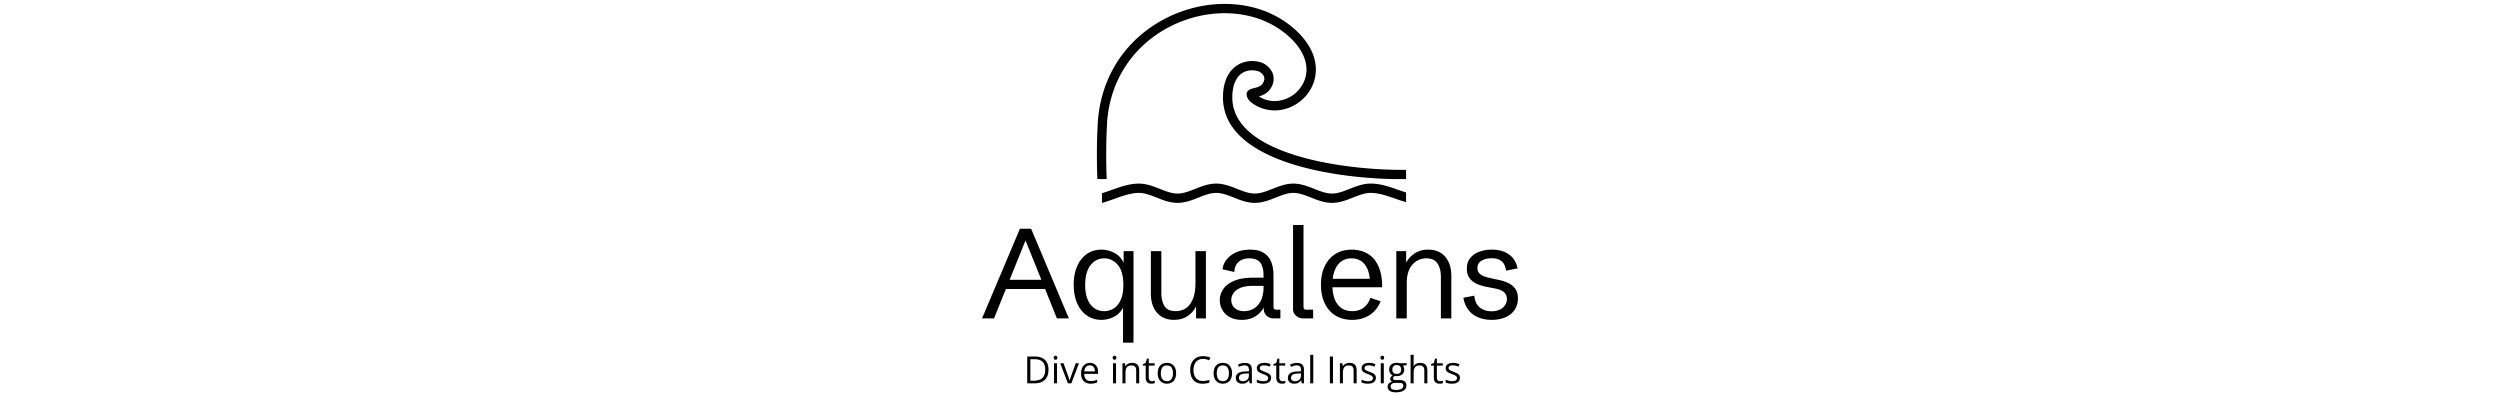 <svg xmlns="http://www.w3.org/2000/svg" version="1.1" xmlns:xlink="http://www.w3.org/1999/xlink" width="2000" height="317" viewBox="0 0 2000 317"><svg xml:space="preserve" width="2000" height="317" data-version="2" data-id="lg_qJhW8bTXvaMvSwox8u" viewBox="0 0 438 317" x="0" y="0"><rect width="100%" height="100%" fill="transparent"></rect><path fill="#000000" d="M14.22 254.698H4.65l30.28-71.72h8.97l30.18 71.72h-9.56l-25.1-62.36zm44.32-23.51H20.19v-7.37h38.35zm67.26 42.93h-8.37v-30.63l.75.8q-2.19 5.88-7.27 8.74-5.08 2.86-10.81 2.86-6.53 0-11.53-3.43-5.01-3.44-7.8-9.77-2.79-6.32-2.79-14.94 0-8.61 2.82-14.91 2.81-6.3 7.79-9.72 4.98-3.41 11.51-3.41 5.28 0 10.46 2.64 5.18 2.64 7.82 8.92l-.45.4v-10.76h7.87zm-23.51-25.2q4.23 0 7.72-2.19 3.49-2.19 5.58-6.85t2.09-11.93q0-10.85-4.48-16.06-4.49-5.2-10.81-5.2-6.67 0-10.96 5.5-4.28 5.5-4.28 15.76 0 9.96 4.13 15.47 4.14 5.5 11.01 5.5m55.8 6.97q-5.63 0-9.76-2.54-4.14-2.54-6.38-7.27-2.24-4.73-2.24-11.3v-33.87h8.37v33.22q0 6.57 2.49 10.68 2.49 4.11 8.96 4.11 4.83 0 8.37-2.49 3.54-2.49 5.5-7.47 1.97-4.98 1.97-12.45v-25.6h8.37v53.79h-7.87v-12.65l.35 2.19q-2.09 4.98-6.75 8.32-4.66 3.33-11.38 3.33m54.36 0q-5.38 0-9.34-2.06-3.96-2.07-6.1-5.66-2.15-3.58-2.15-8.11 0-4.84 2.84-8.92t8.79-6.55q5.96-2.46 15.27-2.46h8.96l-.89.89v-2.94q0-6.47-2.59-9.93t-8.67-3.46q-5.73 0-8.81 2.96-3.09 2.96-3.29 7.94l-9.41-2.14q.44-4.33 3.31-7.89 2.86-3.56 7.67-5.71 4.8-2.14 11.13-2.14 6.52 0 10.63 2.47 4.11 2.46 6.05 7.1 1.95 4.63 1.95 11.15v24.56q0 1.64.47 2.19.47.54 2.02.54h3.03v6.98h-5.33q-3.38 0-5.67-2.12t-2.29-5.35v-3.79h1.24q-.8 2.09-2.29 4.26t-3.78 4.03q-2.3 1.87-5.46 3.02-3.16 1.14-7.29 1.14m1.89-6.97q4.13 0 7.67-2.04 3.53-2.04 5.7-6.4 2.17-4.36 2.17-11.33v-.45h-8.42q-6.62 0-10.43 1.74-3.81 1.75-5.41 4.31-1.59 2.57-1.59 5.11 0 2.54 1.14 4.58 1.15 2.04 3.44 3.26 2.29 1.22 5.73 1.22m55.2 5.78h-8.12q-3.19 0-5.58-2.12t-2.39-5.35v-67.24h8.37v65q0 1.64.47 2.19.48.54 2.02.54h5.23zm31.2 1.19q-7.67 0-13.28-3.43-5.6-3.44-8.64-9.74-3.04-6.3-3.04-14.87 0-8.61 3.04-14.94 3.04-6.32 8.57-9.76 5.53-3.44 13-3.44 4.28 0 8.59 1.37t7.87 4.73q3.56 3.37 5.73 9.22 2.16 5.85 2.16 14.77h-43.58v-6.78h36.31l-2.39 3.14q-.25-7.07-2.29-11.36-2.04-4.28-5.31-6.2-3.26-1.91-7.24-1.91-4.73 0-8.17 2.46-3.44 2.47-5.28 7.2-1.84 4.73-1.84 11.55 0 10.06 4.11 15.54 4.11 5.48 11.68 5.48 5.43 0 9.14-2.74 3.71-2.74 5.45-7.92l8.22 2.79q-1.95 4.68-5.18 7.99-3.24 3.32-7.7 5.08-4.46 1.77-9.93 1.77m43.69-1.19h-8.36v-53.79h7.87v12.15l-.35-2.19q2.14-4.63 6.77-7.89 4.63-3.27 11.26-3.27 5.72 0 9.86 2.54 4.13 2.54 6.37 7.25t2.24 11.33v33.87h-8.36v-33.22q0-6.63-2.72-10.71-2.71-4.08-8.94-4.08-6.72 0-11.18 5.1-4.46 5.11-4.46 14.77zm67.96 1.19q-5.83 0-10.59-1.91-4.75-1.92-7.89-5.83-3.14-3.91-4.18-9.94l8.76-1.69q.55 6.32 4.31 9.41t9.44 3.09q5.62 0 8.96-2.84 3.34-2.84 3.34-6.92 0-3.49-2.37-5.53-2.36-2.04-6.85-2.89l-6.52-1.24q-2.64-.5-5.48-1.4-2.84-.89-5.3-2.49-2.47-1.59-3.99-4.18t-1.52-6.53q0-5.28 2.77-8.64 2.76-3.36 7.32-5 4.56-1.65 9.84-1.65 5.77 0 10.06 1.8 4.28 1.79 6.97 5.13 2.69 3.33 3.59 8.06l-9.22 1.85q-.35-3.04-1.62-5.28t-3.68-3.46q-2.42-1.22-6.25-1.22-4.64 0-7.97 1.94-3.34 1.94-3.34 5.88 0 2.19 1.12 3.73t3.39 2.57q2.26 1.02 5.7 1.76l6.62 1.4q4.19.85 7.72 2.51 3.54 1.67 5.68 4.61 2.14 2.94 2.14 7.77 0 5.33-2.66 9.19-2.67 3.86-7.37 5.9-4.71 2.04-10.93 2.04M104.612 98.318c3.985-57.011 51.432-87.748 94.017-87.748 18.942 0 35.97 5.765 49.2 16.684 13.761 11.343 19.207 24.653 14.93 36.554a26.035 26.035 0 0 1-24.015 17.056 23.112 23.112 0 0 1-12.593-3.72c3.188-.93 7.2-2.656 9.644-6.853a13.283 13.283 0 0 0 1.195-12.061 15.94 15.94 0 0 0-9.67-8.502 26.566 26.566 0 0 0-6.668-.903c-10.732 0-23.272 7.625-23.272 29.117 0 49.678 83.152 64.29 136.682 65.325h9.803v-7.385h-3.719c-46.81 0-135.3-12.114-135.3-57.914 0-13.602 5.897-21.704 15.806-21.704q2.338 0 4.729.637c1.142.32 3.799 1.913 4.729 4.171q1.01 2.391-.797 5.5c-1.435 2.523-4.65 3.32-7.226 3.958-1.966.478-6.535 1.594-5.712 5.844q.69 3.533 4.49 6.217a30.817 30.817 0 0 0 17.879 5.738c13.628 0 26.406-9.033 31.055-21.997 5.393-15.036-.903-31.348-17.214-44.817-14.612-12.034-33.261-18.383-53.93-18.383-45.959 0-97.125 33.18-101.428 94.68a480.845 480.845 0 0 0-.32 45.429h7.44a478.188 478.188 0 0 1 .318-44.923m232.745 53.504c-6.96-2.444-14.186-4.968-21.917-4.968-6.03 0-11.503 2.178-16.816 4.25-4.862 1.94-9.458 3.746-14.08 3.746-4.623 0-9.219-1.806-14.08-3.72-5.314-2.098-10.786-4.25-16.817-4.25-6.03 0-11.503 2.152-16.816 4.25-4.862 1.914-9.457 3.72-14.08 3.72-4.622 0-9.192-1.806-14.08-3.72-5.287-2.098-10.76-4.25-16.79-4.25-6.03 0-11.53 2.126-16.816 4.25-4.888 1.914-9.484 3.72-14.08 3.72-4.622 0-9.218-1.806-14.08-3.72-5.313-2.098-10.786-4.25-16.816-4.25-7.678 0-15.01 2.63-22.13 5.18q-3.852 1.409-7.438 2.524v7.784a151.426 151.426 0 0 0 9.962-3.294c6.509-2.338 13.23-4.755 19.606-4.755 4.596 0 9.192 1.806 14.08 3.719 5.313 2.125 10.759 4.25 16.816 4.25 6.057 0 11.503-2.125 16.816-4.25 4.862-1.913 9.458-3.72 14.08-3.72 4.623 0 9.192 1.807 14.08 3.72 5.287 2.125 10.76 4.25 16.79 4.25 6.03 0 11.53-2.125 16.816-4.25 4.862-1.913 9.458-3.72 14.08-3.72 4.623 0 9.219 1.807 14.08 3.72 5.313 2.125 10.786 4.25 16.817 4.25 6.03 0 11.503-2.125 16.816-4.25 4.861-1.913 9.457-3.72 14.08-3.72 6.482 0 12.751 2.206 19.446 4.517q4.357 1.567 8.9 2.87v-7.758q-3.188-.983-6.43-2.125M57.79 295.748q0 3.61-1.32 6.04-1.31 2.42-3.81 3.65-2.5 1.22-6.06 1.22h-5.81v-21.42h6.46q3.26 0 5.62 1.2 2.36 1.19 3.64 3.53 1.28 2.33 1.28 5.78m-2.62.08q0-2.88-.96-4.76-.96-1.87-2.81-2.79-1.85-.91-4.53-.91h-3.59v17.15h3.03q4.42 0 6.64-2.18 2.22-2.18 2.22-6.51m7.02-5.23h2.43v16.06h-2.43zm1.24-6q.6 0 1.04.39.43.39.43 1.21 0 .8-.43 1.2-.44.39-1.04.39-.63 0-1.04-.39-.42-.4-.42-1.2 0-.82.42-1.21.41-.39 1.04-.39m12.64 22.06h-2.78l-6.09-16.06h2.61l3.53 9.72q.36.99.74 2.19.38 1.21.53 1.94h.1q.18-.73.59-1.94t.75-2.19l3.53-9.72h2.6zm14.86-16.35q2.05 0 3.51.91 1.47.91 2.24 2.54.78 1.63.78 3.82v1.51H86.37q.05 2.82 1.41 4.3 1.36 1.48 3.84 1.48 1.52 0 2.69-.28 1.17-.27 2.43-.82v2.14q-1.21.54-2.41.79-1.19.25-2.82.25-2.31 0-4.03-.94-1.72-.95-2.67-2.78-.96-1.83-.96-4.48 0-2.59.87-4.49.88-1.9 2.47-2.92 1.58-1.03 3.74-1.03m-.03 1.99q-1.95 0-3.11 1.28-1.15 1.27-1.37 3.56h8.49q-.01-1.44-.44-2.53-.44-1.09-1.32-1.7-.87-.61-2.25-.61m18.49-1.7h2.43v16.06h-2.43zm1.24-6q.6 0 1.03.39.44.39.44 1.21 0 .8-.44 1.2-.43.39-1.03.39-.63 0-1.05-.39-.41-.4-.41-1.2 0-.82.41-1.21.42-.39 1.05-.39m13.93 5.71q2.86 0 4.32 1.4 1.47 1.4 1.47 4.49v10.46h-2.41v-10.3q0-2.01-.91-3-.92-1-2.81-1-2.66 0-3.75 1.51-1.08 1.51-1.08 4.38v8.41h-2.43v-16.06h1.96l.37 2.32h.13q.51-.85 1.3-1.43t1.78-.88q.98-.3 2.06-.3m15.98 14.65q.6 0 1.23-.1t1.03-.25v1.89q-.43.19-1.18.32-.76.13-1.47.13-1.28 0-2.32-.44-1.04-.45-1.66-1.52-.62-1.07-.62-2.96v-9.52h-2.29v-1.19l2.3-.95.97-3.49h1.46v3.72h4.71v1.91h-4.71v9.45q0 1.51.7 2.25.7.75 1.85.75m19.35-6.36q0 1.98-.51 3.53-.51 1.56-1.48 2.63-.97 1.06-2.34 1.63-1.37.56-3.09.56-1.62 0-2.96-.56-1.34-.57-2.31-1.63-.97-1.07-1.51-2.63-.53-1.55-.53-3.53 0-2.63.89-4.49.89-1.85 2.56-2.82 1.66-.98 3.96-.98 2.2 0 3.84.98 1.65.98 2.57 2.84.91 1.85.91 4.47m-12.21 0q0 1.94.51 3.36t1.58 2.19q1.07.78 2.75.78 1.67 0 2.75-.78 1.08-.77 1.59-2.19t.51-3.36q0-1.92-.51-3.31-.51-1.4-1.58-2.17-1.07-.76-2.77-.76-2.5 0-3.67 1.66-1.16 1.65-1.16 4.58m33.73-11.47q-1.77 0-3.18.61-1.42.61-2.41 1.76-.99 1.15-1.51 2.77-.53 1.63-.53 3.67 0 2.69.84 4.68.84 1.98 2.52 3.07 1.68 1.08 4.2 1.08 1.43 0 2.7-.24 1.27-.24 2.47-.61v2.17q-1.17.44-2.46.65-1.29.21-3.06.21-3.27 0-5.46-1.35-2.19-1.36-3.28-3.83-1.09-2.48-1.09-5.85 0-2.43.68-4.44.68-2.02 1.99-3.48 1.31-1.47 3.22-2.27 1.92-.79 4.39-.79 1.63 0 3.14.32 1.5.32 2.72.92l-1 2.11q-1.02-.47-2.24-.81-1.23-.35-2.65-.35m23.22 11.47q0 1.98-.51 3.53-.52 1.56-1.48 2.63-.97 1.06-2.34 1.63-1.37.56-3.1.56-1.61 0-2.95-.56-1.34-.57-2.31-1.63-.98-1.07-1.51-2.63-.54-1.55-.54-3.53 0-2.63.9-4.49.89-1.85 2.55-2.82 1.67-.98 3.97-.98 2.19 0 3.84.98t2.56 2.84q.92 1.85.92 4.47m-12.22 0q0 1.94.52 3.36.51 1.42 1.58 2.19 1.07.78 2.75.78 1.67 0 2.75-.78 1.07-.77 1.59-2.19.51-1.42.51-3.36 0-1.92-.51-3.31-.52-1.4-1.58-2.17-1.07-.76-2.77-.76-2.51 0-3.67 1.66-1.17 1.65-1.17 4.58m22.43-8.26q2.87 0 4.26 1.29 1.39 1.29 1.39 4.12v10.91h-1.77l-.47-2.37h-.11q-.68.88-1.41 1.47-.73.59-1.69.89-.96.3-2.35.3-1.47 0-2.6-.51-1.14-.51-1.79-1.55-.65-1.04-.65-2.64 0-2.4 1.9-3.69 1.91-1.29 5.8-1.41l2.77-.11v-.99q0-2.08-.89-2.91-.9-.84-2.52-.84-1.26 0-2.4.37-1.15.37-2.17.86l-.75-1.84q1.08-.56 2.49-.95 1.41-.4 2.96-.4m3.25 9.89v-1.48l-2.45.1q-3 .12-4.23.98-1.23.87-1.23 2.45 0 1.38.84 2.04.83.65 2.21.65 2.14 0 3.5-1.18 1.36-1.19 1.36-3.56m17.8 2.04q0 1.53-.77 2.58t-2.2 1.58q-1.43.52-3.4.52-1.69 0-2.92-.26t-2.15-.75v-2.24q.98.48 2.34.88 1.36.39 2.79.39 2.08 0 3.01-.67.94-.67.94-1.83 0-.66-.37-1.16-.38-.51-1.26-.99-.87-.47-2.43-1.04-1.54-.59-2.66-1.17t-1.72-1.41q-.61-.84-.61-2.17 0-2.04 1.65-3.13 1.64-1.09 4.32-1.09 1.45 0 2.72.29 1.27.28 2.37.77l-.82 1.94q-1-.42-2.13-.71-1.12-.3-2.3-.3-1.68 0-2.58.56-.9.56-.9 1.52 0 .75.41 1.23.42.49 1.34.91.93.43 2.44 1 1.51.56 2.6 1.15 1.1.59 1.7 1.43.59.85.59 2.17m9.1 2.69q.6 0 1.23-.1t1.02-.25v1.89q-.42.19-1.18.32-.75.13-1.47.13-1.27 0-2.31-.44-1.04-.45-1.67-1.52-.62-1.07-.62-2.96v-9.52h-2.28v-1.19l2.3-.95.96-3.49h1.47v3.72h4.7v1.91h-4.7v9.45q0 1.51.69 2.25.7.75 1.86.75m11.51-14.62q2.87 0 4.26 1.29 1.39 1.29 1.39 4.12v10.91h-1.77l-.47-2.37h-.11q-.68.88-1.41 1.47-.73.59-1.69.89-.96.3-2.35.3-1.47 0-2.6-.51-1.14-.51-1.79-1.55-.65-1.04-.65-2.64 0-2.4 1.9-3.69 1.91-1.29 5.8-1.41l2.77-.11v-.99q0-2.08-.89-2.91-.9-.84-2.52-.84-1.26 0-2.4.37-1.15.37-2.17.86l-.75-1.84q1.08-.56 2.49-.95 1.41-.4 2.96-.4m3.25 9.89v-1.48l-2.44.1q-3.01.12-4.24.98-1.23.87-1.23 2.45 0 1.38.84 2.04.83.65 2.21.65 2.14 0 3.5-1.18 1.36-1.19 1.36-3.56m9.86-16.36v22.79h-2.45v-22.79zm15.78 22.79h-2.49v-21.42h2.49zm13.12-16.35q2.86 0 4.32 1.4 1.47 1.4 1.47 4.49v10.46h-2.41v-10.3q0-2.01-.91-3-.92-1-2.81-1-2.66 0-3.75 1.51-1.08 1.51-1.08 4.38v8.41h-2.43v-16.06h1.96l.37 2.32h.13q.51-.85 1.3-1.43t1.78-.88q.98-.3 2.06-.3m21.18 11.96q0 1.53-.77 2.58t-2.19 1.58q-1.43.52-3.41.52-1.68 0-2.91-.26-1.23-.26-2.16-.75v-2.24q.98.48 2.35.88 1.36.39 2.78.39 2.08 0 3.02-.67.93-.67.93-1.83 0-.66-.37-1.16-.37-.51-1.25-.99-.88-.47-2.43-1.04-1.54-.59-2.66-1.17t-1.73-1.41q-.61-.84-.61-2.17 0-2.04 1.65-3.13 1.65-1.09 4.33-1.09 1.45 0 2.72.29 1.26.28 2.36.77l-.82 1.94q-1-.42-2.12-.71-1.13-.3-2.3-.3-1.69 0-2.59.56-.9.56-.9 1.52 0 .75.42 1.23.42.49 1.34.91.92.43 2.43 1 1.51.56 2.61 1.15 1.1.59 1.69 1.43.59.85.59 2.17m3.91-11.67h2.44v16.06h-2.44zm1.25-6q.6 0 1.03.39.43.39.43 1.21 0 .8-.43 1.2-.43.39-1.03.39-.63 0-1.05-.39-.42-.4-.42-1.2 0-.82.42-1.21t1.05-.39m10.81 29.27q-3.16 0-4.88-1.18-1.71-1.18-1.71-3.31 0-1.5.96-2.57.96-1.07 2.66-1.42-.63-.3-1.08-.88-.45-.59-.45-1.35 0-.88.49-1.55.49-.66 1.5-1.28-1.26-.51-2.04-1.73-.78-1.23-.78-2.85 0-1.73.72-2.96.71-1.22 2.08-1.86 1.36-.65 3.29-.65.43 0 .86.04t.83.1q.39.07.68.16h5.51v1.56l-2.96.37q.44.57.74 1.38.29.8.29 1.78 0 2.41-1.63 3.82-1.62 1.41-4.47 1.41-.67 0-1.37-.11-.72.39-1.09.87-.38.49-.38 1.12 0 .47.29.74.28.28.83.41.54.12 1.3.12h2.83q2.62 0 4.02 1.1 1.4 1.1 1.4 3.21 0 2.66-2.17 4.09-2.17 1.42-6.27 1.42m.07-1.91q1.99 0 3.31-.4 1.31-.4 1.96-1.16.65-.75.65-1.79 0-.97-.44-1.46t-1.29-.66q-.85-.17-2.08-.17h-2.78q-1.09 0-1.89.34-.81.34-1.24 1-.43.65-.43 1.64 0 1.3 1.1 1.98 1.1.68 3.13.68m.63-12.83q1.75 0 2.62-.88.88-.88.88-2.56 0-1.8-.89-2.7-.89-.91-2.64-.91-1.67 0-2.57.93-.9.93-.9 2.72 0 1.64.91 2.52.91.88 2.59.88m11.11-15.26h2.43v6.81q0 .58-.03 1.18-.03.59-.1 1.09h.16q.5-.85 1.26-1.43.77-.58 1.75-.88.99-.3 2.08-.3 1.94 0 3.23.62 1.3.61 1.95 1.9.65 1.29.65 3.34v10.46h-2.4v-10.3q0-2.01-.91-3-.92-1-2.81-1-1.79 0-2.85.68t-1.52 2q-.46 1.32-.46 3.23v8.39h-2.43zm23.58 21.09q.6 0 1.23-.1t1.03-.25v1.89q-.43.19-1.18.32-.76.13-1.48.13-1.27 0-2.31-.44-1.04-.45-1.66-1.52-.62-1.07-.62-2.96v-9.52h-2.29v-1.19l2.3-.95.97-3.49h1.46v3.72h4.7v1.91h-4.7v9.45q0 1.51.7 2.25.69.75 1.85.75m15.89-2.69q0 1.53-.77 2.58-.76 1.05-2.19 1.58-1.43.52-3.41.52-1.68 0-2.91-.26-1.23-.26-2.16-.75v-2.24q.98.48 2.35.88 1.36.39 2.78.39 2.08 0 3.02-.67t.94-1.83q0-.66-.38-1.16-.37-.51-1.25-.99-.88-.47-2.43-1.04-1.54-.59-2.66-1.17t-1.73-1.41q-.61-.84-.61-2.17 0-2.04 1.65-3.13 1.65-1.09 4.33-1.09 1.45 0 2.72.29 1.26.28 2.36.77l-.82 1.94q-.99-.42-2.12-.71-1.13-.3-2.3-.3-1.69 0-2.59.56-.9.56-.9 1.52 0 .75.42 1.23.42.49 1.34.91.92.43 2.43 1 1.51.56 2.61 1.15 1.1.59 1.69 1.43.59.85.59 2.17"></path></svg></svg>